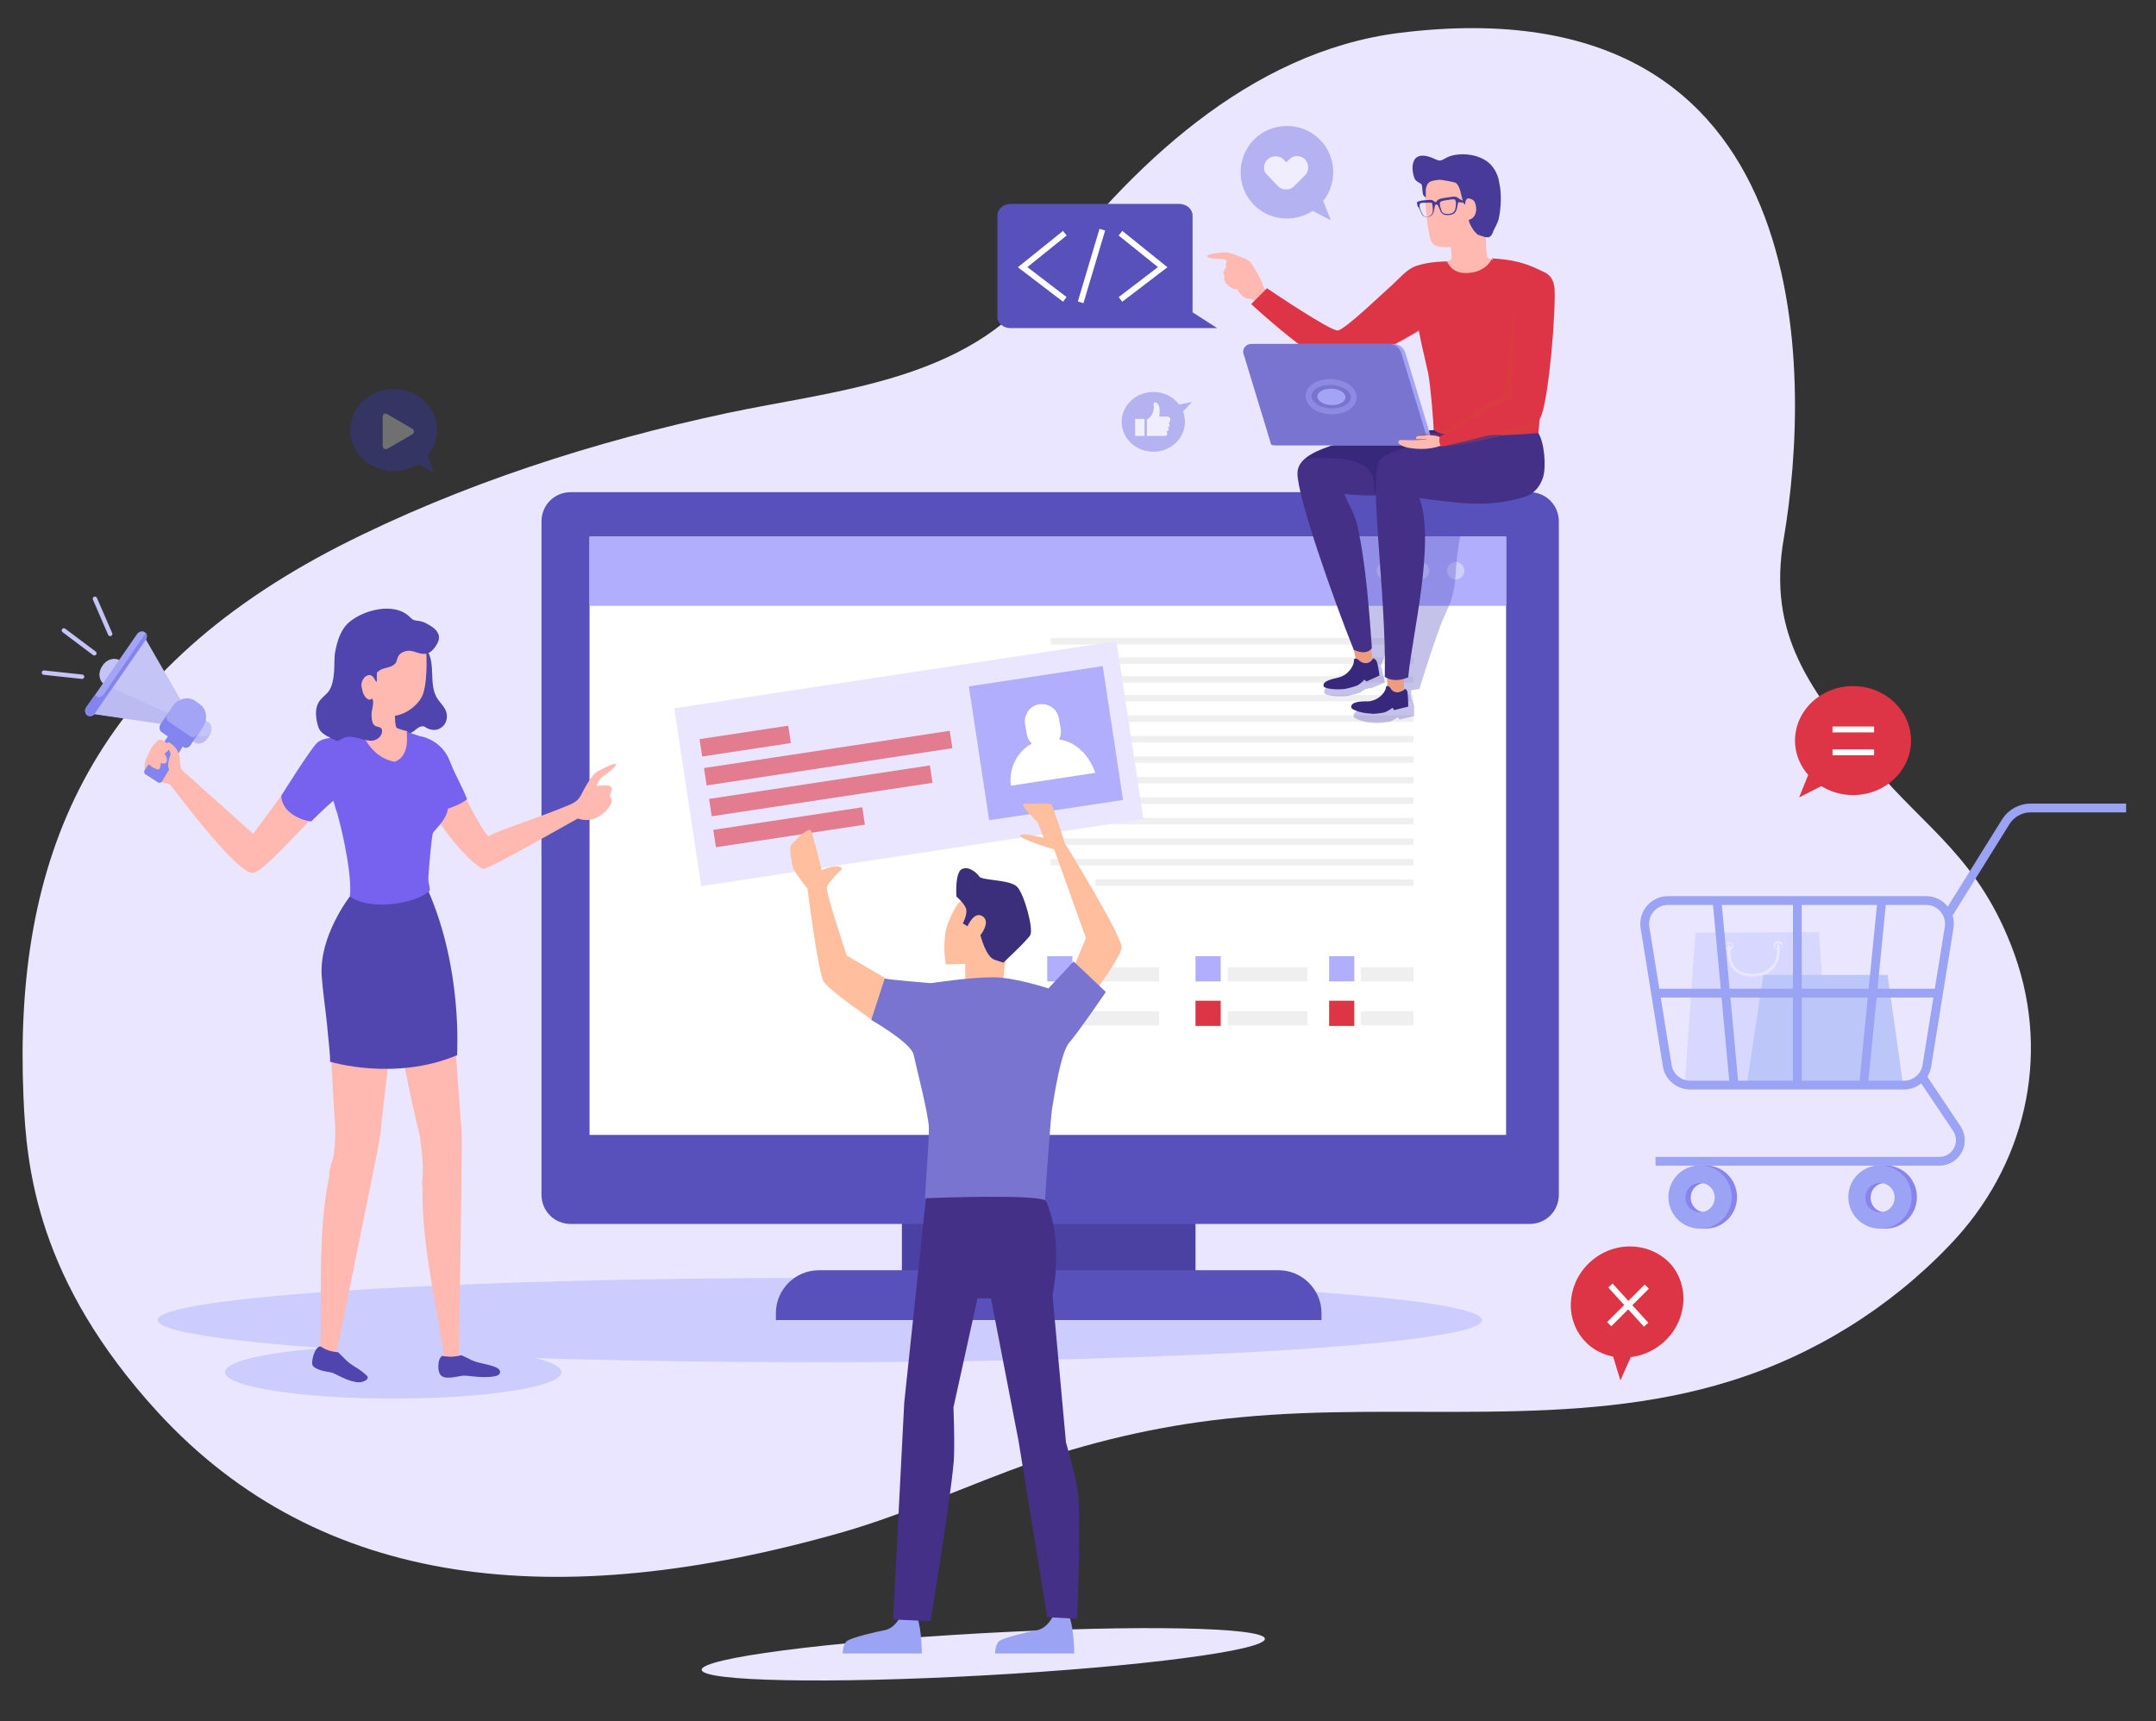 <?xml version="1.0" encoding="utf-8"?>
<!-- Generator: Adobe Illustrator 22.0.1, SVG Export Plug-In . SVG Version: 6.00 Build 0)  -->
<svg version="1.1" id="Layer_1" xmlns="http://www.w3.org/2000/svg" xmlns:xlink="http://www.w3.org/1999/xlink" x="0px" y="0px"
	 viewBox="0 0 367.9 293.8" style="enable-background:new 0 0 367.9 293.8;" xml:space="preserve">
<rect x="0" y="0" width="367.9" height="293.8" fill="#333333" stroke="none"/>
<style type="text/css">
	.st0{fill:#EAE6FF;}
	.st1{fill:#CDCCFF;}
	.st2{fill:#D7D7FF;}
	.st3{fill:#BDC6F9;}
	.st4{fill:#8784EF;}
	.st5{fill:#9AA3F4;}
	.st6{fill:none;stroke:#9AA3F4;stroke-width:1.5;stroke-miterlimit:10;}
	.st7{fill:#4A41A3;}
	.st8{fill:#5851BC;}
	.st9{opacity:0.35;fill:#5851BC;}
	.st10{opacity:0.3;}
	.st11{fill:#3939D3;}
	.st12{fill:#FEFEFE;}
	.st13{fill:#DD3545;}
	.st14{fill:#FFFFFF;}
	.st15{fill:none;stroke:#FFFFFF;stroke-miterlimit:10;}
	.st16{fill:#C4C3FC;}
	.st17{fill:#B1AFFD;}
	.st18{fill:#FCA70C;}
	.st19{fill:#EFEFEF;}
	.st20{opacity:0.6;}
	.st21{fill:#FFBE9D;}
	.st22{fill:#3B2E7A;}
	.st23{fill:#7A74D1;}
	.st24{fill:#453087;}
	.st25{fill:#5045AF;}
	.st26{fill:#FFB9B0;}
	.st27{fill:#7762EF;}
	.st28{opacity:0.35;}
	.st29{fill:#5146AF;}
	.st30{fill:#F2F2F2;}
	.st31{fill:#8484EF;}
	.st32{fill:#C4C4F7;}
	.st33{fill:#BBBBF2;}
	.st34{fill:#A4A4F7;}
	.st35{fill:none;stroke:#C4C4F7;stroke-width:0.75;stroke-linecap:round;stroke-linejoin:round;stroke-miterlimit:10;}
	.st36{fill:#CFCFFF;}
	.st37{fill:#ED9C80;}
	.st38{fill:#38287C;}
	.st39{opacity:0.25;fill:#DD3545;}
	.st40{opacity:0.25;}
	.st41{fill:#CE4A30;}
	.st42{opacity:0.45;fill:none;stroke:#A4A4F7;stroke-miterlimit:10;}
	.st43{fill:#483A99;}
</style>
<g>
	<path class="st0" d="M343.8,163c-5.9-16.5-15.3-21.6-24.1-32.2c-10.8-13-18.2-22.4-15.3-39c4.6-27.2,6.6-95.1-65.5-86.2
		c-25.8,3.2-46.2,23-61.1,42.7c-12.6,16.8-35.4,18.3-53.7,22.2c-22.5,4.8-45.4,12.1-66.2,22.7c-42.8,22-55.6,53.5-53.9,93.9
		c0.5,12.2,2.3,31.4,22.9,53.9c27.8,30.3,68.2,34.4,116.9,20.5c11.1-3.2,21.7-8.2,32.6-12c11.4-3.9,23.2-6.5,35.2-7.6
		c27.9-2.7,56.9,2.2,83.7-6.2c14.2-4.4,27.2-12.5,37.4-23.2C345.5,199.2,350,180.5,343.8,163z"/>
</g>
<g>
	<path class="st1" d="M26.9,225.3c0,4,50.6,7.2,113,7.2c62.4,0,113-3.2,113-7.2c0-4-50.6-7.2-113-7.2
		C77.5,218.1,26.9,221.3,26.9,225.3z"/>
</g>
<path class="st1" d="M95.8,234.2c0,2.5-12.8,4.5-28.7,4.5c-15.8,0-28.7-2-28.7-4.5c0-2.5,12.8-4.5,28.7-4.5
	C83,229.7,95.8,231.7,95.8,234.2z"/>
<g>
	<polygon class="st2" points="289.3,159.2 287.5,185.1 312.1,185.1 310.4,159.1 	"/>
	<g>
		<g>
			<path class="st0" d="M294.2,161.5L294.2,161.5c0-0.4,0.4-0.7,0.8-0.7c0,0,0,0,0,0c0.5,0,0.8,0.3,0.8,0.7c0,0.4-0.4,0.7-0.8,0.7
				c0,0,0,0,0,0C294.6,162.2,294.2,161.8,294.2,161.5z M295,161c-0.3,0-0.6,0.2-0.6,0.4c0,0.2,0.3,0.4,0.6,0.4c0,0,0,0,0,0
				c0.3,0,0.6-0.2,0.6-0.4C295.6,161.2,295.4,161,295,161L295,161z M294.3,161.5L294.3,161.5L294.3,161.5z"/>
		</g>
		<g>
			<path class="st0" d="M302.6,161.4l0.1,0L302.6,161.4c0-0.2,0.1-0.3,0.2-0.5c0.2-0.2,0.4-0.3,0.6-0.3c0,0,0,0,0,0
				c0.5,0,0.8,0.3,0.8,0.7c0,0.2-0.1,0.4-0.3,0.5c-0.2,0.1-0.4,0.2-0.6,0.2c0,0,0,0,0,0C303,162.1,302.6,161.8,302.6,161.4z
				 M303.5,161c-0.2,0-0.3,0.1-0.5,0.2c-0.1,0.1-0.1,0.1-0.1,0.3l0,0c0,0.2,0.3,0.4,0.6,0.4h0c0.2,0,0.3-0.1,0.4-0.1
				c0.1-0.1,0.2-0.2,0.2-0.3C304,161.2,303.8,161,303.5,161C303.5,161,303.5,161,303.5,161z"/>
		</g>
		<path class="st0" d="M299,166.7c0.1,0,0.2,0,0.2,0c1.5-0.1,2.7-0.5,3.5-1.5c1.3-1.5,1-3.7,1-3.8c0-0.1-0.2-0.3-0.3-0.2
			c-0.1,0-0.3,0.2-0.2,0.3c0,0,0.3,2-0.9,3.4c-0.7,0.8-1.7,1.2-3.1,1.3c-1.3,0-2.3-0.3-3-1c-1.2-1.3-0.9-3.5-0.9-3.6
			c0-0.1-0.1-0.3-0.2-0.3c-0.1,0-0.3,0.1-0.3,0.2c0,0.1-0.3,2.5,1,4C296.5,166.2,297.6,166.7,299,166.7z"/>
	</g>
	<polygon class="st3" points="300.9,166.4 298,185.7 324.8,185.6 322.1,166.4 	"/>
	<g>
		<path class="st4" d="M291,198.9c-3,0-5.4,2.4-5.4,5.4s2.4,5.4,5.4,5.4c3,0,5.4-2.4,5.4-5.4S294,198.9,291,198.9z M291,206.9
			c-1.4,0-2.5-1.1-2.5-2.5c0-1.4,1.1-2.5,2.5-2.5c1.4,0,2.5,1.1,2.5,2.5C293.5,205.8,292.4,206.9,291,206.9z"/>
		<path class="st5" d="M290.1,198.9c-3,0-5.4,2.4-5.4,5.4s2.4,5.4,5.4,5.4c3,0,5.4-2.4,5.4-5.4S293.1,198.9,290.1,198.9z
			 M290.1,206.9c-1.4,0-2.5-1.1-2.5-2.5c0-1.4,1.1-2.5,2.5-2.5c1.4,0,2.5,1.1,2.5,2.5C292.6,205.8,291.5,206.9,290.1,206.9z"/>
		<path class="st4" d="M321.7,198.9c-3,0-5.4,2.4-5.4,5.4s2.4,5.4,5.4,5.4c3,0,5.4-2.4,5.4-5.4S324.7,198.9,321.7,198.9z
			 M321.7,206.9c-1.4,0-2.5-1.1-2.5-2.5c0-1.4,1.1-2.5,2.5-2.5c1.4,0,2.5,1.1,2.5,2.5C324.2,205.8,323.1,206.9,321.7,206.9z"/>
		<path class="st5" d="M320.8,198.9c-3,0-5.4,2.4-5.4,5.4s2.4,5.4,5.4,5.4c3,0,5.4-2.4,5.4-5.4S323.8,198.9,320.8,198.9z
			 M320.8,206.9c-1.4,0-2.5-1.1-2.5-2.5c0-1.4,1.1-2.5,2.5-2.5c1.4,0,2.5,1.1,2.5,2.5C323.3,205.8,322.2,206.9,320.8,206.9z"/>
		<g>
			<path class="st6" d="M362.8,137.9h-16.3c-1.7,0-3.3,0.9-4.2,2.3l-9.9,15.9"/>
			<path class="st6" d="M288.4,185.2h36.5c1.9,0,3.6-1.4,3.9-3.3l3.8-23.6c0.4-2.4-1.5-4.6-3.9-4.6h-44.1c-2.4,0-4.3,2.2-3.9,4.6
				l3.8,23.6C284.8,183.8,286.5,185.2,288.4,185.2z"/>
			<line class="st6" x1="306.7" y1="153.8" x2="306.7" y2="185.2"/>
			<line class="st6" x1="330.8" y1="169.5" x2="282.5" y2="169.5"/>
			<line class="st6" x1="321.1" y1="153.8" x2="318" y2="185.2"/>
			<line class="st6" x1="293" y1="153.8" x2="295.9" y2="185.2"/>
			<path class="st6" d="M328,183.8l5.9,8.8c1.6,2.4-0.1,5.6-3,5.6h-48.4"/>
		</g>
	</g>
</g>
<rect x="153.9" y="204.5" class="st7" width="50.1" height="13.5"/>
<path class="st8" d="M261,208.9H97.4c-2.8,0-5-2.2-5-5V89c0-2.8,2.2-5,5-5H261c2.8,0,5,2.2,5,5v114.9
	C266,206.7,263.8,208.9,261,208.9z"/>
<path class="st8" d="M225.5,225.3h-93.1v-1.2c0-4,3.3-7.3,7.3-7.3h78.5c4,0,7.3,3.3,7.3,7.3V225.3z"/>
<path class="st9" d="M103.3,132.3c-1,1.1-2.1,3.4-2.6,4.3c-0.5,1-1,1.5-2.4,2.2c-1.9,0.9-4,1.7-5.9,2.5v5.1c4-2.4,7.6-4.6,7.7-4.7
	c3.1,1.2,5.6-1.4,6.4-3.2c0.4-0.8-0.2-1.2-0.2-1.5c0-0.2,0.2-1.4,0.2-1.5c-0.2-1.1-3.1-0.1-2.9-0.6c0.1-0.4,0.5-1.3,1.2-1.8
	c1.4-1,2.5-2,2.5-2.4C107.3,129.8,103.6,131.9,103.3,132.3z"/>
<path class="st8" d="M172.4,56h35.3l-4.2-2.7V36.8c0-1.1-1-2-2.3-2h-28.7c-1.3,0-2.3,0.9-2.3,2V54C170.1,55.1,171.2,56,172.4,56z"/>
<g class="st10">
	<g>
		<g>
			<polyline class="st11" points="70.6,78.9 74.1,80.6 72.4,76.3 			"/>
		</g>
		<path class="st11" d="M59.8,73.4c0,3.9,3.3,7,7.4,7s7.4-3.1,7.4-7c0-3.9-3.3-7-7.4-7S59.8,69.5,59.8,73.4z"/>
	</g>
	<path class="st12" d="M65.3,71.1v5c0,0.4,0.4,0.7,0.8,0.5l4.3-2.5c0.3-0.2,0.3-0.7,0-0.9l-4.3-2.5C65.8,70.4,65.3,70.7,65.3,71.1z"
		/>
</g>
<g>
	<g>
		<polyline class="st13" points="311.7,133.7 307,136.1 309.3,130.4 		"/>
	</g>
	<path class="st13" d="M326.1,126.4c0,5.1-4.4,9.3-9.9,9.3c-5.4,0-9.9-4.2-9.9-9.3c0-5.1,4.4-9.3,9.9-9.3
		C321.7,117.1,326.1,121.3,326.1,126.4z"/>
</g>
<g class="st10">
	<g>
		<g>
			<polyline class="st11" points="200.8,71.4 203.4,68.6 199.9,69.3 			"/>
		</g>
		<path class="st11" d="M191.4,72c0,2.8,2.4,5.1,5.4,5.1s5.4-2.3,5.4-5.1c0-2.8-2.4-5.1-5.4-5.1S191.4,69.2,191.4,72z"/>
	</g>
	<g>
		<g>
			<g>
				<path class="st12" d="M195.7,74.4c1.1,0,2.1,0,3.1,0c0.3,0,0.6-0.5,0.2-0.7c0.2-0.1,0.3-0.2,0.4-0.3c0.1-0.2,0-0.4-0.2-0.5
					c0.4,0.1,0.5-0.5,0.2-0.7c0.2-0.1,0.3-0.3,0.3-0.5c0-0.2,0-0.4-0.2-0.5c-0.1-0.1-0.3-0.1-0.4-0.1c-0.4,0-0.9,0-1.3,0
					c0.1-0.7,0.2-1.5-0.2-2.1c-0.1-0.2-0.4-0.4-0.6-0.3c-0.2,0.1-0.2,0.5-0.1,0.7c0,0.9-0.4,1.8-1.2,2.2
					C195.7,71.5,195.7,73.4,195.7,74.4z"/>
			</g>
		</g>
		<rect x="193.7" y="71.5" class="st12" width="1.6" height="2.9"/>
	</g>
</g>
<g class="st10">
	<path class="st11" d="M225.8,34.3c1.1-1.4,1.7-3.1,1.7-4.9c0-4.4-3.5-7.9-7.9-7.9c-4.4,0-7.9,3.5-7.9,7.9c0,4.4,3.5,7.9,7.9,7.9
		c1.6,0,3.1-0.5,4.4-1.3l3.1,1.6L225.8,34.3z"/>
	<path class="st14" d="M216.3,27.2c0.8-0.7,2-0.7,2.7,0l0.5,0.5l0.5-0.5c0.8-0.8,2-0.7,2.7,0c0.7,0.8,0.7,2,0,2.7l-1.9,1.9
		c0,0,0,0,0,0c-0.3,0.3-0.7,0.5-1.1,0.5c-0.6,0.1-1.2-0.1-1.7-0.6l-1.8-1.9C215.5,29.2,215.5,28,216.3,27.2z"/>
</g>
<polyline class="st15" points="181.7,39.8 174.5,45.6 181.7,51.1 "/>
<polyline class="st15" points="191.2,39.8 198.4,45.6 191.2,51.1 "/>
<line class="st15" x1="188.1" y1="39.2" x2="184.4" y2="51.6"/>
<path class="st16" d="M137,174.7h-17.3c-2.2,0-4-1.8-4-4l0,0c0-2.2,1.8-4,4-4H137c2.2,0,4,1.8,4,4l0,0
	C141,172.9,139.2,174.7,137,174.7z"/>
<rect x="100.6" y="91.6" class="st14" width="156.4" height="102.1"/>
<g>
	<g>
		<g>
			<rect x="178.7" y="163.2" class="st17" width="4.3" height="4.3"/>
		</g>
	</g>
</g>
<g>
	<g>
		<g>
			<rect x="178.7" y="170.8" class="st18" width="4.3" height="4.3"/>
		</g>
	</g>
</g>
<g>
	<g>
		<g>
			<rect x="184.2" y="172.6" class="st19" width="13.6" height="2.4"/>
		</g>
	</g>
</g>
<g>
	<g>
		<g>
			<rect x="184.2" y="165.1" class="st19" width="13.6" height="2.4"/>
		</g>
	</g>
</g>
<g>
	<g>
		<g>
			<rect x="204" y="163.2" class="st17" width="4.3" height="4.3"/>
		</g>
	</g>
</g>
<g>
	<g>
		<g>
			<rect x="204" y="170.8" class="st13" width="4.3" height="4.3"/>
		</g>
	</g>
</g>
<g>
	<g>
		<g>
			<rect x="209.5" y="172.6" class="st19" width="13.6" height="2.4"/>
		</g>
	</g>
</g>
<g>
	<g>
		<g>
			<rect x="209.5" y="165.1" class="st19" width="13.6" height="2.4"/>
		</g>
	</g>
</g>
<g>
	<g>
		<g>
			<rect x="226.8" y="163.2" class="st17" width="4.3" height="4.3"/>
		</g>
	</g>
</g>
<g>
	<g>
		<g>
			<rect x="226.8" y="170.8" class="st13" width="4.3" height="4.3"/>
		</g>
	</g>
</g>
<g>
	<g>
		<g>
			<rect x="232.2" y="172.6" class="st19" width="9" height="2.4"/>
		</g>
	</g>
</g>
<g>
	<g>
		<g>
			<rect x="232.2" y="165.1" class="st19" width="9" height="2.4"/>
		</g>
	</g>
</g>
<g>
	<g>
		<g>
			<g>
				<rect x="179.5" y="122.1" class="st19" width="61.7" height="1.1"/>
			</g>
		</g>
	</g>
	<g>
		<g>
			<g>
				<rect x="179.3" y="125.6" class="st19" width="61.9" height="1.1"/>
			</g>
		</g>
	</g>
	<g>
		<g>
			<g>
				<rect x="179.3" y="118.6" class="st19" width="61.9" height="1.1"/>
			</g>
		</g>
	</g>
	<g>
		<g>
			<g>
				<rect x="179.3" y="115.4" class="st19" width="61.9" height="1.1"/>
			</g>
		</g>
	</g>
	<g>
		<g>
			<g>
				<rect x="179.3" y="112.2" class="st19" width="61.9" height="1.1"/>
			</g>
		</g>
	</g>
	<g>
		<g>
			<g>
				<rect x="179.3" y="108.9" class="st19" width="61.9" height="1.1"/>
			</g>
		</g>
	</g>
	<g>
		<g>
			<g>
				<rect x="179.3" y="129.1" class="st19" width="61.9" height="1.1"/>
			</g>
		</g>
	</g>
	<g>
		<g>
			<g>
				<rect x="179.3" y="132.6" class="st19" width="61.9" height="1.1"/>
			</g>
		</g>
	</g>
	<g>
		<g>
			<g>
				<rect x="179.3" y="136.1" class="st19" width="61.9" height="1.1"/>
			</g>
		</g>
	</g>
	<g>
		<g>
			<g>
				<rect x="179.3" y="139.6" class="st19" width="61.9" height="1.1"/>
			</g>
		</g>
	</g>
	<g>
		<g>
			<g>
				<rect x="179.3" y="143.1" class="st19" width="61.9" height="1.1"/>
			</g>
		</g>
	</g>
	<g>
		<g>
			<g>
				<rect x="179.3" y="146.6" class="st19" width="61.9" height="1.1"/>
			</g>
		</g>
	</g>
	<g>
		<g>
			<g>
				<rect x="186.9" y="150.1" class="st19" width="54.3" height="1.1"/>
			</g>
		</g>
	</g>
</g>
<rect x="116.9" y="114.9" transform="matrix(0.989 -0.15 0.15 0.989 -17.802 24.783)" class="st0" width="76.3" height="30.7"/>
<g class="st20">
	
		<rect x="120.1" y="127.8" transform="matrix(0.989 -0.15 0.15 0.989 -17.821 22.709)" class="st13" width="42.4" height="3"/>
	<rect x="121" y="133.4" transform="matrix(0.989 -0.15 0.15 0.989 -18.684 22.569)" class="st13" width="38.1" height="3"/>
	
		<rect x="121.8" y="139.6" transform="matrix(0.989 -0.15 0.15 0.989 -19.683 21.841)" class="st13" width="25.7" height="3"/>
	
		<rect x="119.5" y="124.9" transform="matrix(0.989 -0.15 0.15 0.989 -17.552 20.549)" class="st13" width="15.3" height="3"/>
</g>
<g>
	
		<rect x="166.9" y="115.2" transform="matrix(0.989 -0.15 0.15 0.989 -17.021 28.25)" class="st17" width="23.1" height="23.1"/>
	<path class="st14" d="M180.7,126.2c0.3-0.5,0.4-1.2,0.3-1.8l-0.3-1.7c-0.2-1.6-1.7-2.7-3.3-2.5c-1.6,0.2-2.7,1.7-2.5,3.3l0.3,1.7
		c0.1,0.7,0.4,1.3,0.9,1.7c-2.5,1.3-4,4.2-3.6,7.2l14.4-2.2C186.9,132,185.5,126.9,180.7,126.2z"/>
</g>
<g>
	
		<ellipse transform="matrix(0.999 -5.512541e-02 5.512541e-02 0.999 -15.299 9.674)" class="st0" cx="167.7" cy="282.2" rx="48.1" ry="3.6"/>
	<path class="st5" d="M153.7,275.8c0,0-0.9,2-2.6,2.4c-1.6,0.3-5.9,1.3-6.6,1.9c-0.7,0.6-0.7,2.1-0.7,2.1h13.5c0,0,0-4.1-0.8-6.2
		C156.9,275.9,153.7,275.8,153.7,275.8z"/>
	<path class="st5" d="M179.7,275.8c0,0-0.9,2-2.6,2.4c-1.6,0.3-5.9,1.3-6.6,1.9c-0.7,0.6-0.7,2.1-0.7,2.1h13.5c0,0,0-4.1-0.8-6.2
		C183,275.9,179.7,275.8,179.7,275.8z"/>
	<path class="st21" d="M178.1,143c0,0-3.8-1-4-0.4c-0.2,0.6,5.8,2.4,5.8,2.4l5.4,15.1l-2,4.8l3.7,4.1c0,0,4.1-5.5,4.4-7.2
		s-9.7-17.9-9.7-17.9s-2-6.3-2.3-6.6c-0.3-0.3-3.9-0.1-4.7-0.1c-0.8,0,2.4,3.2,2.4,3.2L178.1,143z"/>
	<path class="st21" d="M163.5,154.2c0,0-1.8,2.5-2.2,5.2c-0.4,2.7,0.1,5.2,0.1,5.2l3.3-0.1v3.1h6.5c0,0,0.1-2.3,0.4-3.6
		c0.3-1.3,2-3.7,2-3.7l-2.9-8.3l-4.2-0.4L163.5,154.2z"/>
	<path class="st22" d="M165.1,158.1c0,0,1.1-2.7,2.6-1.7c1.4,1-0.4,3.2-0.4,3.2s0.9,3.7,2.4,4.2c1.5,0.5,1.5,0.5,1.5,0.5
		s4-3.7,4.6-4.7c0.6-1-1-6.9-2.2-8.2c-1.1-1.3-6.1-1.1-6.5-1.8c-0.4-0.6-1.7-1.8-2.9-1.3c-1.3,0.5-1,4.7-1,4.7s1.6,1.4,1.7,2.3
		c0.1,1-0.6,2.3-0.6,2.3L165.1,158.1z"/>
	<path class="st23" d="M158.9,167.8c0,0,6.5-1,10.3-1c3.7-0.1,9.7,1.9,9.7,1.9l4.3-4.6l5.5,5.2c0,0-4.7,6.9-6.2,8.6
		c-1.5,1.6-2.6,9.2-3,11.5c-0.3,2.3-1.2,15.7-1.2,15.7s-4,4.8-20.4-0.4c-0.2-0.2,0.7-9.9,0.6-12.3c-0.1-2.4-2.2-10.5-2.6-12.4
		c-0.4-2-7.2-5.9-7.2-5.9s-0.8-4.8,2.3-7.1C151.4,167.2,158.9,167.8,158.9,167.8z"/>
	<path class="st21" d="M143.7,148.3c0,0-2.5,2.3-2.6,3.2c-0.2,0.9,3.4,11.6,3.4,11.6l6.5,3.8l-2.3,7.1c0,0-7.1-4.9-8.1-6.4
		c-1-1.4-2.8-15.9-2.8-15.9s-2.3-2.9-2.5-3.7c-0.2-0.8-0.7-3.3-0.3-3.8c0.4-0.5,3-3.2,3.4-2.4c0.4,0.8,1.8,6.7,1.8,6.7
		S143.1,147.2,143.7,148.3z"/>
	<path class="st24" d="M158,204.5l-3.7,34.9l-1.9,37l6.4,0.3c0,0,4-24.6,4-28.3c0.1-3.7-0.1-8.2-0.1-8.2l4.1-18.6h2.3l4.7,24.3
		l4.9,30.1l5.1,0.3c0,0,0.8-18.8,0-22.6c-0.8-3.8-1.9-7.5-1.9-7.5l-2.3-25.2c0,0,2-8.9-1.1-16C177.7,203.7,158,204.5,158,204.5z"/>
</g>
<g>
	<g>
		<path class="st25" d="M73,111.2c1.3,2.3,0.2,5.5,1.5,7.8c0.5,0.9,1.5,1.7,1.7,2.7c0.2,0.9-0.1,1.9-0.8,2.4
			c-0.7,0.6-1.7,0.6-2.5,0.2c-0.2-0.1-0.3-0.2-0.5-0.3c-0.7-0.2-1.3,0.4-1.8,0.8c-0.7,0.5-1.6,0.7-2.4,0.4c-1-0.3-1.7-1.4-2-2.4
			c-1-2.9-0.3-6.1,0.6-9c0.4-1.5,1.1-3.1,2.5-3.6"/>
	</g>
	<path class="st26" d="M104.1,135.8c0,0.3,0.5,0.6,0.2,1.3c-0.7,1.5-3,3.6-5.7,2.6c-0.1,0-15,8.6-16.1,8.6c-1.1,0-9-7.4-11.5-16.5
		c-0.6-2.2-0.4-4.7,1.7-5.8c0,0,1.7,0.4,2.8,2.5c1.7,3.2,6.8,13.8,7.9,14.2c1.4-0.9,8.2-3,13.7-5.3c1.2-0.5,1.7-1,2.1-1.8
		c0.4-0.8,1.4-2.7,2.3-3.6c0.3-0.3,3.6-2.1,3.6-1.5c0,0.3-1,1.2-2.2,2c-0.6,0.4-0.9,1.2-1.1,1.5c-0.2,0.4,2.3-0.4,2.6,0.5
		C104.4,134.7,104.1,135.7,104.1,135.8z"/>
	<g>
		<path class="st27" d="M72,125.7c1.9,0.5,3.5,1.7,4.4,3.4c0.2,0.4,0.4,0.9,0.6,1.4c0.8,2,1.9,3.8,2.7,5.9c-1.1,0.9-2.4,1.3-3.5,1.7
			c-1,0.4-2.2,0.5-3.3,0.4c-0.2,0-0.4,0-0.5-0.1c-0.2-0.1-0.4-0.3-0.6-0.5c-0.3-0.4-0.7-0.8-1-1.2c-0.3-0.3-0.5-0.7-0.7-1.1
			c-0.2-0.6,0-1.2,0.2-1.8"/>
	</g>
	<g class="st28">
		<path class="st27" d="M74,131.2c-0.1-0.1-0.1-0.2-0.3-0.2c-0.2-0.1-0.4,0.1-0.5,0.2c-0.1,0.2-0.1,0.4-0.1,0.6
			c0,0.8,0.1,1.6,0.4,2.4l-0.3,4.3c0,0,0,0,0,0c1,0.1,2.1-0.1,3-0.4c0.5-0.2,1-0.3,1.5-0.6C77.2,135.2,75.6,133.1,74,131.2z"/>
	</g>
	<path class="st26" d="M67.4,121.5c0,0-0.1,2.7,0.4,2.8c0.8,0.3,1.7,0.5,1.7,0.5l0,5.5l-7.3-1.1l-5.1-2.8c0,0,5.3-1.7,5.3-2.3
		c0-0.5-0.3-3.5-0.3-3.5"/>
	<g>
		<path class="st26" d="M56.1,201.2C56.1,201.2,56.1,201.2,56.1,201.2c-2,9.5-1.1,22.6-1.5,29.8c0.1,0,2.7,0.4,2.7,0.4
			s6.2-30.2,7.3-36c0.1-0.4,0.1-0.8,0.1-1.1c0.3-4.4-3.7-4.6-5.9-1c-0.4,0.6-0.7,1.2-1,1.9c-0.1,0.3-0.2,0.6-0.4,0.9l0,0
			c-0.4,0.9-0.7,2-1,3l0,0.1c-0.1,0.3-0.2,0.6-0.2,0.9l0,0.1C56.2,200.6,56.2,200.9,56.1,201.2z"/>
		<path class="st26" d="M67.9,167c-0.1,0.8-0.5,4.5-1,9c-0.4,3.7-0.9,7.9-1.3,11.2c-0.3,2.5-0.5,4.5-0.6,5.4c0,0.6-0.1,1.1-0.2,1.6
			v0c-0.9,4.4-4,4.6-5.8,3.6c-0.3-0.1-0.5-0.3-0.7-0.5c-0.4-0.4-0.7-0.8-0.8-1.3v0c-0.1-0.9-0.2-2.1-0.3-3.6v0c0,0,0,0,0,0l0,0
			c-0.2-2.8-0.4-6.5-0.6-10c-0.2-4.4-0.3-8.5-0.4-10.9c0-0.1,0-0.3,0-0.4c0-7.3,6.6-11.9,10.8-9.6c0.1,0,0.1,0,0.1,0.1
			c0.1,0,0.1,0.1,0.2,0.1c0.5,0.3,0.6,1.4,0.6,2.6C68,165.2,67.9,166.2,67.9,167z"/>
		<path class="st26" d="M57.7,194.4l-0.5-1.9c0,0,0,0,0,0c0,0.4,0.1,3.5-0.6,6.6l0,0.1c-0.1,0.3-0.1,0.6-0.2,0.9l0,0.1
			c-0.1,0.5-0.2,0.8-0.2,1c0,0,0,0,0,0c0,0.9,1.8-3,2.2-3.9c0.1-0.1,0.1-0.2,0.1-0.2l-0.5-2L57.7,194.4z"/>
	</g>
	<g>
		<path class="st26" d="M72.1,203C72.1,203.1,72.1,203.1,72.1,203c-0.2,10,2.9,21.7,3.7,29c0.1,0,2.5-0.3,2.5-0.3s0.5-30.6,0.5-36.6
			c0-0.4,0-0.8-0.1-1.2c-0.5-4.4-4.1-3.6-5.4,0.5c-0.2,0.7-0.4,1.4-0.6,2.2c-0.1,0.3-0.1,0.6-0.2,1l0,0c-0.2,1-0.3,2.1-0.4,3.3
			l0,0.1c0,0.3,0,0.7-0.1,1l0,0.1C72.1,202.4,72.1,202.7,72.1,203z"/>
		<path class="st26" d="M74.2,199c-0.3-0.1-0.5-0.2-0.7-0.3c-0.5-0.3-0.8-0.7-0.9-1.1l0,0c-0.3-0.9-0.6-2.1-0.9-3.5c0,0,0,0,0,0l0,0
			c-0.7-2.8-1.5-6.3-2.2-9.8c-0.9-4.3-1.7-8.4-2.2-10.8c0-0.1-0.4-1.8-0.4-2c-1.3-7.3,4.4-12,8.5-10.6c0.1,0,0.1,0,0.2,0.1
			c0.8,0.3,1.1,3.3,1.2,5.2c0.2,2,1.6,22.4,1.9,26.1c0.1,0.6,0.1,1.1,0.1,1.7C78.6,198.5,76,199.5,74.2,199z"/>
		<path class="st26" d="M72.4,195.8l-0.8-1.8c0,0,0,0,0,0c0.1,0.4,0.6,3.5,0.6,6.8l0,0.1c0,0.3,0,0.7-0.1,1l0,0.1c0,0.5,0,0.9,0,1
			c0,0,0,0,0,0c0.1,0.9,1.1-3.4,1.4-4.4c0-0.1,0-0.2,0-0.2l-0.8-1.9L72.4,195.8z"/>
	</g>
	<path class="st29" d="M59.7,153c0,0-5.3,6.8-4.8,13.6c0.2,2.8,0.6,5.3,0.9,8.2c0,0.4,0.7,6.4,0.5,6.4c0,0,11,3.4,21.7-1.1
		c0-0.7,0.9-14.7-4.9-28C66.2,153.2,59.7,153,59.7,153z"/>
	<path class="st27" d="M76.5,137.3c0,1.9-1.1,3.1-2.6,4.8c-0.2,0.3-0.6,4.6-0.8,7.5c-0.1,1.5,0.6,2.4,0,2.6
		c-2.1,1.9-9.8,3.4-13.4,0.8c0.4-3.1-1-10-2-13.6c-0.1-0.5-0.3-1-0.4-1.3c-0.9-2.7-2.5-11.2-1.3-11.6c0.2-0.1,0.6-0.2,1-0.3
		c1.8-0.6,4.6-1.5,4.6-1.5s1.6,4.7,5.8,5.3c2.3-0.9,2.1-3.8,2-5.1c0.7,0.2,1.1,0.4,3.4,1.1c0.6,0.9,0.1,2.9,1.1,5.8
		C74.2,132.5,76.5,135,76.5,137.3z"/>
	<path class="st26" d="M72.7,110.6c0,0,0.4,5.1-0.5,7.8c-0.7,2-3.3,3.9-5.6,3.8c-6.1,0-7.2-8.3-7.2-8.7c0-0.4,9.1-3.9,9.1-3.9
		L72.7,110.6z"/>
	<g>
		<path class="st25" d="M84.4,234.9c-2.2,0.4-4.5-0.2-5.5-0.1c-0.8,0.1-2.8,0.7-3.6,0c-0.8-0.7-0.6-3.1,0.2-3.4c0,0,0.2,0.1,0.6,0.1
			c0.5,0.1,1.5,0.1,2.6-0.2c1.7,0.7,1.7,1,3.6,1.4c0.8,0.2,1.8,0.4,2.4,0.7C85.6,233.8,85.6,234.7,84.4,234.9z"/>
	</g>
	<g>
		<path class="st25" d="M60.8,235.9c-2.2-0.4-3.6-1.6-4.5-1.7c-0.8-0.1-2.8-0.5-3-1.3c-0.2-0.6,0.4-3.1,1.4-3.1c0,0,0.2,0.1,0.5,0.3
			c0.5,0.3,1.3,0.6,2.5,0.7c1.3,1.2,1.3,1.5,2.9,2.5c0.7,0.4,1.5,1,2,1.5C63.2,235.3,62,236.1,60.8,235.9z"/>
	</g>
	<g>
		<path class="st26" d="M28.9,133.7l2-2.4l12.3,11c0,0,6-8,7.6-10.5c1.8-2.7,3.4-5.1,6.1-5.5c0.6,0.4-0.2,10.2-0.5,10.5
			c-3.7,2.8-10.9,11.7-13.2,12.2C40.5,149.4,28.9,133.7,28.9,133.7z"/>
		<path class="st27" d="M57.8,125.8c0,0-2.5,0-3.6,0.9c-1.1,0.9-6.2,9.1-6.2,9.1s-0.1,1.5,1.4,2.8c1.6,1.4,3.7,1.6,3.7,1.6
			s2.6-2.6,4-3.7c0.9-0.7,1,1.1,1,1.1l4.6-4.5L57.8,125.8z"/>
	</g>
	<g>
		<path class="st25" d="M56.3,125.9c-0.1-0.1-0.3-0.2-0.4-0.2c-0.7-0.4-1.4-0.9-1.6-1.7c-0.4-1.2-0.6-2.9,0-4
			c0.4-0.8,1.2-1.3,1.7-1.9c0.7-0.9,0.9-2.2,1-3.4c0.1-1.2,0-2.4,0.2-3.5c0.4-2,1-3.9,2.5-5.1c2.4-2,7.4-3.3,10-1
			c0.5,0.4,0.6,0.7,1.2,0.8c0.9,0.1,1.4,0.2,2.2,0.7c0.9,0.5,1.9,1.2,1.8,2.4c-0.1,0.8-1,2.1-1.7,2.4c-0.3,0.2-0.6,0.2-0.9,0.2
			c-1,0-1.9-0.7-2.9-0.5c-0.5,0.1-1,0.3-1.3,0.7c-0.4,0.5-0.3,1.1-0.7,1.5c-0.7,0.7-1.8,0.6-2.6,1.1c-0.1,0.1-0.3,0.2-0.4,0.3
			c-0.1,0.1-0.1,0.3-0.1,0.4c0,0.4,0,0.9,0,1.3c-0.4-0.2-0.4-0.8-0.8-1c-0.3-0.3-0.8-0.2-1.2,0.1c-0.3,0.3-0.5,0.7-0.6,1.1
			c-0.1,0.5,0.1,1,0.2,1.5c0.3,0.9,1,1.7,1.6,1.1c0.4,0.6,0,1.7-0.1,2.5c0,0.6,0,1.7,0.5,2.1c0.5,0.4,1.3,0.1,1.3,1
			c0,0.8-0.8,1.5-1.6,1.6c-0.8,0.1-1.6-0.2-2.4-0.4c-0.8-0.2-1.7-0.4-2.4-0.1c-0.5,0.2-0.9,0.5-1.4,0.6
			C57.2,126.3,56.7,126.1,56.3,125.9z"/>
	</g>
	<g>
		<path class="st26" d="M34,134.1c0,0-2.9-2.3-3.1-2.9c-0.2-0.6-0.2-1.3-0.5-1.9c-0.3-0.9-1.1-1.6-2-2c-0.7-0.3-0.4-0.5-1.1-0.4
			c-1.2,0.2-1.7,1.4-2.2,2.3c-2,3.8,3.5,4.5,3.7,4.6c0.4,0,2.4,2.3,2.4,2.3"/>
	</g>
	<g>
		<path class="st31" d="M24.9,132.2l2,1.3c0.3,0.2,0.6,0.1,0.8-0.2l4.3-7.3l-2.6-1.4l-4.7,6.8C24.5,131.7,24.6,132.1,24.9,132.2z"/>
		<g>
			<path class="st32" d="M17.8,116.8l0.7,0.5l2.8-4l-0.7-0.5c-1-0.7-2.4-0.3-3.1,0.8l0,0C16.7,114.7,16.8,116.1,17.8,116.8z"/>
			<polygon class="st32" points="15.3,121.7 27.9,123.6 30.8,119.4 24.4,108.3 			"/>
			<polygon class="st33" points="16.1,121.9 27.9,123.6 29.1,121.9 19.1,117.4 			"/>
			<path class="st32" d="M33.1,126.7L33.1,126.7c0.7,0.5,1.7,0.2,2.2-0.6l0.5-0.7c0.5-0.8,0.4-1.8-0.3-2.2l0,0
				c-0.7-0.5-1.7-0.2-2.2,0.6l-0.5,0.7C32.3,125.2,32.5,126.2,33.1,126.7z"/>
			<path class="st33" d="M33.4,123.7l-0.5,0.7c-0.5,0.8-0.4,1.8,0.3,2.2c0.7,0.5,1.7,0.2,2.2-0.6l0.5-0.7c0-0.1,0.1-0.1,0.1-0.2
				c-0.5,0.6-1.4,0.8-2.1,0.4s-0.8-1.3-0.4-2.1C33.5,123.6,33.4,123.6,33.4,123.7z"/>
			<path class="st34" d="M14.9,122.1L14.9,122.1c0.4,0.3,1,0.1,1.3-0.3l8.7-12.6c0.3-0.5,0.2-1-0.2-1.3l0,0c-0.4-0.3-1-0.1-1.3,0.3
				l-8.7,12.6C14.4,121.2,14.5,121.8,14.9,122.1z"/>
			<path class="st31" d="M24.9,108l-7.2,10.5c-0.3,0.5-0.9,0.6-1.3,0.3c-0.1-0.1-0.2-0.1-0.2-0.2l-1.5,2.1c-0.3,0.5-0.2,1,0.2,1.3
				c0.4,0.3,1,0.1,1.3-0.3l8.7-12.6C25.1,108.8,25.1,108.3,24.9,108z"/>
			<path class="st34" d="M29.1,125.8l0.8,0.6c1.2,0.8,3,0.4,3.9-1l0.8-1.2c0.9-1.4,0.7-3.2-0.5-4l-0.8-0.6c-1.2-0.8-3-0.4-3.9,1
				l-0.8,1.2C27.6,123.2,27.9,125,29.1,125.8z"/>
			<path class="st31" d="M28.6,121.8l-1.2,1.8c-0.3,0.4-0.2,1,0.1,1.3l3.8,2.6c0.4,0.3,0.9,0.1,1.2-0.3l1.2-1.8
				c-0.3,0.4-0.9,0.6-1.2,0.3l-3.8-2.6C28.4,122.8,28.3,122.2,28.6,121.8z"/>
		</g>
	</g>
	<g>
		<path class="st26" d="M25.3,130.4c-0.2-1.1,0.1-2.2,0.7-3c0.2-0.3,0.5-0.5,0.7-0.8c0.1-0.1,0.2-0.2,0.4-0.3c0.3-0.1,0.6,0,0.9,0.2
			c0.3,0.2,0.6,0.4,0.8,0.8c0.2,0.5-0.1,0.9-0.6,1.2c0,0-0.1,0.1-0.1,0.1c0,0.1,0,0.2,0.1,0.2c0.2,0.3,0.3,0.7,0.3,1
			c0,0.3-0.3,0.6-0.7,0.5c-0.1,0-0.3-0.1-0.4,0c0,0,0,0.1,0,0.1c0,0.3,0,0.6-0.2,0.8c0,0.1-0.1,0.1-0.2,0.1c-0.1,0-0.1,0-0.2,0
			c-0.2-0.1-0.5-0.2-0.7-0.3"/>
	</g>
	<g>
		<path class="st26" d="M30.9,131.3c-0.1-0.4-0.2-1.1-0.2-1.6c0-1.2-0.7-2.3-1.7-2.9c-0.1,0-0.2-0.1-0.3-0.1c-0.1,0-0.2,0.1-0.2,0.3
			s0,0.2,0.1,0.4c0.1,0.4,0.6,1.1,0.5,1.4c-0.2,0.6-0.4,1.2-0.4,1.8c0,0.5,0.3,1.4,0.9,1.5"/>
	</g>
	<line class="st35" x1="16.2" y1="102.2" x2="18.8" y2="108.2"/>
	<line class="st35" x1="10.9" y1="107.6" x2="16.1" y2="111.5"/>
	<line class="st35" x1="7.5" y1="114.8" x2="14" y2="115.5"/>
</g>
<rect x="100.6" y="91.6" class="st17" width="156.4" height="11.8"/>
<g>
	<path class="st36" d="M237.9,97.4c0,0.8-0.7,1.5-1.5,1.5s-1.5-0.7-1.5-1.5c0-0.8,0.7-1.5,1.5-1.5S237.9,96.6,237.9,97.4z"/>
	<path class="st36" d="M243.9,97.4c0,0.8-0.7,1.5-1.5,1.5c-0.8,0-1.5-0.7-1.5-1.5c0-0.8,0.7-1.5,1.5-1.5
		C243.3,96,243.9,96.6,243.9,97.4z"/>
	<path class="st36" d="M249.9,97.4c0,0.8-0.7,1.5-1.5,1.5c-0.8,0-1.5-0.7-1.5-1.5c0-0.8,0.7-1.5,1.5-1.5
		C249.3,96,249.9,96.6,249.9,97.4z"/>
</g>
<path class="st9" d="M258.7,83.4h-26.8c0.2,8.7,0.3,17.4,0.4,26c0,1.3,0,2.7-0.5,3.9c0,0,0,0,0,0c-0.4,0-0.2,0.1-0.3,0.7
	c0,0,0,0,0,0c-1.1,1.8-3.2,2.7-5.3,3.2c0,0.1,0,0.2,0,0.3c-0.2,0.2-0.3,0.5-0.2,0.8c0.1,0.3,1.7,0.7,3.8,0.5
	c0.6-0.1,1.8-0.4,2.3-0.6c0.3-0.2,0.6-0.4,0.9-0.6c0.3,0,0.5-0.1,0.8-0.2l0.1,0.1l2.4-1c0,0-0.3-1.5-0.5-2.3c0-0.2-0.1-0.3-0.2-0.4
	c2-5.4,3.6-11,4.7-16.7c-0.4,7.1-3,21.4-3.2,21.9c-0.3,0.8-1.4,2-3,2.1c-0.6,0-3.4-0.1-3.1,1.2c0.1,0.3,1.5,1,3.6,1.1
	c0.6,0,1.8-0.1,2.4-0.2c0.8-0.2,1.5-0.8,1.5-0.8l0.3,0.4l2.5-0.6c0,0,0-0.7,0-1.5c0-0.8-0.5-1.5-0.5-1.5l0-1.4l1.4-0.2
	c0,0,2.8-9.1,4.2-12.3c0.6-1.3,1.2-2.5,1.5-3.9c0.4-1.6,0.5-3.2,0.6-4.9c0.2-3,0.8-5.9,1.6-8.8c0.1-0.2,0.1-0.4,0.2-0.5
	c0.2-0.2,0.6-0.3,0.9-0.3c3.6-0.3,5.2,0.3,7.5-0.4c3-0.9,3.3-2.3,3.4-2.3C261.2,83.7,260,83.4,258.7,83.4z"/>
<path class="st26" d="M217.9,51c0,0-2.3-1.6-2.4-2.3c-0.1-0.7-1.7-3.5-2.2-4c-0.5-0.6-3.3-1.5-3.8-1.6c-0.6-0.1-3.9,0.2-3.5,0.7
	c0.4,0.5,2.6,0.3,3,0.5c0.4,0.2,0.4,0.2,0.4,0.2s-0.4,0.6-0.2,0.9c0.2,0.3-0.7,0.9-0.4,1.4c0.3,0.6-0.1,0.5,0.2,1.2
	c0.5,1,1.8,1.6,2.1,1.3c0.2,0.6,1.2,1.8,2.1,1.7c0.9-0.1,3.1,2,3.1,2"/>
<g>
	<path class="st26" d="M253.5,39.3c0.1,1.6,0,4.3,0.4,4.7s1.9,0.3,1.9,0.3s-5.2,6.5-5.6,6.2c-0.5-0.4-6.6-5.3-5.2-5.6
		c1.4-0.3,2.7-0.2,2.7-0.9c0-0.7-0.1-1.4-0.1-2.1"/>
</g>
<path class="st13" d="M259.3,74.3c0,0-10.1,1.1-12.4,1.2c-2.3,0-2.2-1.2-2.2-1.2c-0.1-2.6-0.6-8.6-1-10.6c-0.4-1.9-0.6-2.6-1-4.4
	c-0.9-4-0.8-4.8-1.7-9.8l6-4.8c0,0,0.6,1.9,3.1,1.9c3.4,0,4.4-2.3,4.4-2.3l8.2,5.5l0.8,13.3l-1,10.9"/>
<g>
	<path class="st26" d="M253.6,37.9c-0.2,0.8-0.4,1.6-0.7,2.3c-0.5,1.4-1.3,1.9-2.8,1.9c-1,0-2.1,0-3.1,0.1c-0.8,0-1.8,0-2.4-0.5
		c-0.6-0.5-0.6-1.5-0.8-2.2c-0.2-1-0.3-2-0.4-2.9c-0.2-1.9-0.3-3.9-0.3-5.8c0-0.3,0-0.5,0.1-0.8c0-0.1,0.1-0.2,0.1-0.3
		c0.1-0.1,0.2-0.1,0.4-0.1c1.9-0.3,3.9-0.4,5.8-0.4c1.4,0,2.8,0.2,3.9,1c1.1,0.8,1.6,2.2,2.1,3.5c0.1,0.2,0.1,0.5-0.1,0.6"/>
</g>
<g>
	<g>
		<path class="st37" d="M230.9,110.2c0,0,0.3,2,0.6,2.7c0.3,0.7,2.5,0.1,2.7-0.4c0.1-0.4-0.7-3.7-0.7-3.7"/>
		<path class="st38" d="M235,113.1c0.2,0.7,0.4,2.2,0.4,2.2l-2.2,1l-0.4-0.3c0,0-0.6,0.7-1.2,1c-0.5,0.2-1.6,0.5-2.2,0.6
			c-2,0.2-3.4-0.2-3.5-0.4c-0.5-1.1,2.1-1.4,2.6-1.6c1.5-0.4,2.3-1.7,2.5-2.5c0.1-0.6,0-0.7,0.3-0.7c0,0,0.3,0,0.6,0.3
			c0.4,0.4,1,0.6,1.6,0.4c0.3-0.1,0.6-0.4,0.8-0.7C234.2,112.3,234.8,112.4,235,113.1z"/>
	</g>
	<g>
		<g>
			<path class="st24" d="M240.9,84c-3.5,0.7-7.9,0.7-11.5,0.3c0.5,1.4,1.7,3.2,2.2,5.3c1.5,6.6,2.1,15.5,2.5,21c0,0-0.7,1.4-3.1,0.3
				c-3.5-8.7-9.7-26.3-9.6-30.2c0.1-4.9,12.2-6,21.1-7.2"/>
		</g>
		<g>
			<path class="st38" d="M256.4,74.3c2.8,2-15.5,9.7-15.5,9.7c-2,0.4-4,0.6-6,0.6c-0.2-0.4-0.4-0.7-0.4-1.1
				c-0.1-0.5-0.1-1.1-0.1-1.6c-0.2-1-0.9-1.9-1.8-2.5c-0.9-0.5-2-0.8-3-1c-2.5-0.4-6.8-0.1-6.8-0.1c5.5-4.1,16.8-4.6,22-4.9
				C245.7,75,256,74,256.4,74.3z"/>
		</g>
	</g>
	<g>
		<path class="st37" d="M236.7,114.9c0,0,0,2,0.1,2.8c0.1,0.7,2.5,0.5,2.7,0.1c0.2-0.4-0.1-3.8-0.1-3.8"/>
		<path class="st38" d="M240.2,118.4c0.1,0.8,0.1,2.2,0.1,2.2l-2.4,0.6l-0.3-0.4c0,0-0.7,0.6-1.4,0.8c-0.5,0.1-1.7,0.3-2.2,0.2
			c-2-0.1-3.3-0.7-3.4-1c-0.3-1.2,2.3-1.1,2.9-1.1c1.5-0.1,2.6-1.2,2.9-2c0.2-0.6,0.1-0.7,0.4-0.6c0,0,0.3,0,0.5,0.4
			c0.3,0.5,0.9,0.8,1.5,0.6c0.3-0.1,0.7-0.2,0.9-0.5C239.6,117.5,240.2,117.6,240.2,118.4z"/>
	</g>
	<g>
		<path class="st24" d="M262.5,73.9c0,0-5.6,0.6-12.4,0.4c-1.6,0-13.6,2.3-14.7,4.3c-1.9,3.3,1.2,22.9,0.9,36.9c0,0,1.4,1.2,4,0.1
			c0.6-6.9,4.7-23.1,1.9-30.6c6.6,0.9,11.9,1.7,18-0.2c1.4-0.5,2.5-1.5,3.1-3.3C263.9,79.5,263.5,75.5,262.5,73.9z"/>
	</g>
</g>
<g>
	<path class="st13" d="M246.9,44.6c0,0-1.4,0.1-1.7,0.1c-1.2,0.1-2.4,0.3-3.6,0.7c-1.6,0.6-2.8,2.1-4.1,3.3
		c-1.3,1.1-7.9,7.5-9.2,7.7c-1.2,0.2-12.1-7.2-12.1-7.2l-2.7,2.7c0,0,11.8,10.9,15.3,10.9c1.7,0,11.1-4.9,14.1-6.9L246.9,44.6z"/>
	<path class="st39" d="M229,60.7c-2.4,0.1-13.5-8.3-14.8-9.3l-0.5,0.5c0,0,11.8,10.9,15.3,10.9c1.4,0,8.2-3.4,12.2-5.7l1-0.6
		l-0.6-3.7C241.5,52.8,231.5,60.5,229,60.7z"/>
</g>
<g>
	<path class="st34" d="M217.6,76h27l-4.8-15.8c-0.3-0.9-1.1-1.5-2-1.5h-23.6c-0.9,0-1.6,0.9-1.3,1.7L217.6,76z"/>
	<path class="st23" d="M217.3,76h26.6l-4.8-15.8c-0.3-0.9-1.1-1.5-2-1.5h-23.6c-0.9,0-1.6,0.9-1.3,1.7l4.6,15.1
		C216.8,75.9,217.1,76,217.3,76z"/>
</g>
<g class="st40">
	<path class="st41" d="M258.8,52.2c-1.3,6.1-1.6,10.8-2,15.2c-4.7,1.8-6.6,4.6-11.3,6.6c0,0-3.6-0.6-4,0.8c-0.2,0.8,4.3,1.4,4.3,1.4
		c4.3,0,15.6-3.1,16.3-3.3c0.8-0.2,3-14.6,3.1-22.3c0-1.1,0-2.3-0.7-3.2c-0.4-0.5-0.9-0.8-1.4-1c-3-1.5-5.2-2-8.6-2.2"/>
</g>
<g>
	<path class="st26" d="M246.2,75c-0.5-0.6-1.4-0.7-2.2-0.7c-0.6,0-1.2,0.1-1.8,0.1c-0.3,0-0.6,0.1-0.6,0.4c0,0.3,1.3,0,2,0.2
		c-1.4,0.1-2.8,0.2-4.2,0.1c-0.2,0-0.3,0-0.5,0c-0.2,0.1-0.3,0.2-0.3,0.4c0,0.1,0.1,0.2,0.2,0.3c0.4,0.3,0.9,0.5,1.4,0.6
		c2.1,0.4,4.4,0.3,6.3-0.6"/>
</g>
<g>
	<path class="st13" d="M258.5,52.1c-0.1,6.5-0.6,9.5-0.4,16c-3.3,0.7-7.8,4.4-12.4,6.4c0,0-0.3,0.9,0.2,1.7
		c0.4,0.1,15.6-3.6,16.8-4.7c1.1-1,2.5-13.2,2.6-21c0-1.1,0-2.3-0.7-3.2c-0.4-0.5-0.9-0.8-1.4-1c-3-1.5-5.2-2-8.6-2.2"/>
</g>
<g>
	<path class="st42" d="M231,67.7c0.1,1.4-1.5,2.5-3.7,2.5s-3.9-1.1-4-2.5c-0.1-1.4,1.5-2.5,3.7-2.5C229.1,65.2,230.9,66.3,231,67.7z
		"/>
	
		<ellipse transform="matrix(3.895856e-02 -0.999 0.999 3.895856e-02 150.713 292.073)" class="st34" cx="227.2" cy="67.7" rx="1.4" ry="2.4"/>
</g>
<path class="st43" d="M248.8,33.8c-0.1-0.2-0.6-0.3-1.1-0.2c-0.5,0.1-2,0.2-2.3,0.5c-0.3,0.2-0.3,0.4-0.4,0.4
	c-0.2,0-0.2-0.1-0.5-0.3c-0.3-0.2-1.2,0-1.7,0c-0.5,0.1-1.1,0.2-1,0.4c0,0.2,0.1,0.7,0.2,0.7c0.1,0.1,0.1,0.1,0.5,1
	c0.2,0.5,0.6,0.9,1.3,0.7c0.9-0.2,0.9-1.2,1-1.6c0.1-0.4,0.1-0.5,0.3-0.5c0.1,0,0.2,0,0.4,0.4c0.2,0.4,0.3,1.3,1.2,1.4
	c1.2,0.1,1.7-0.3,1.9-1.1c0.2-1,0.2-1,0.3-1.1c0,0,0.9,0.1,0.9,0.1l0-0.3C249.6,34.3,248.8,33.8,248.8,33.8z M244.5,35.9
	c0,0.5-0.3,1-0.9,1.1c-0.5,0.1-0.8-0.2-1.1-0.9c-0.3-0.6-0.3-1.1-0.2-1.3c0.1-0.2,0.4-0.2,1.1-0.2c0.7,0,0.9-0.1,1,0.2
	C244.4,34.9,244.5,35.3,244.5,35.9z M248.4,35.3c-0.1,0.8-0.4,1.1-1.1,1.2c-1.1,0.1-1.3-0.3-1.4-0.8c-0.2-0.5-0.2-0.9-0.2-1
	c0-0.3,0.3-0.4,0.9-0.5c0.7-0.1,1.6-0.3,1.7-0.1S248.5,34.6,248.4,35.3z"/>
<g>
	<path class="st43" d="M256,32.1c-0.1-0.6-0.2-1.1-0.3-1.6c-0.4-1.4-1.2-2.6-2.5-3.3c-1.6-0.9-3.9-1.1-5.6-0.6
		c-1,0.3-1.4,0.8-1.9,0.8c-0.4,0-0.9-0.3-1.4-0.5c-4-1.5-3.4,2.5-2.9,3.6c0.2,0.5,1.1,0.8,1.2,1c0.1,0.2,0.1,1.2,0.2,1.6
		c0.1,0.4,0.5,0.6,0.5,0.6s0-1.3,0-1.4c0.1-0.5,0.2-0.9,0.6-1.2c0.4-0.3,1-0.3,1.5-0.4c0.5-0.1,2.8,0.4,3,0.5c0.8,0.6,0.9,2.1,1.2,3
		c0.1,0.4,0.2,0.7,0.4,0.7c0.1-1.2,0.5-1.2,1.3-0.8c0.4,0.2,0.6,1,0.6,1.6c0,0.8-0.4,1.6-1.2,1.8c-0.3,0.1,0.6,1.7,1,2.1
		c0.1,0.1,0.3,0.3,0.4,0.4c0.1,0.1,0.3,0.1,0.5,0.2c0.2,0.1,0.4,0.1,0.6,0.2c0.3,0.1,0.5,0.1,0.8,0.1c0.4-0.1,0.7-0.6,0.8-1
		c0.3-0.7,0.7-1.3,0.9-2C256.1,35.8,256.2,33.9,256,32.1z"/>
</g>
<line class="st15" x1="312.7" y1="124.5" x2="319.8" y2="124.5"/>
<line class="st15" x1="312.7" y1="128.4" x2="319.8" y2="128.4"/>
<g>
	<g>
		<polyline class="st13" points="278.6,230.9 276.5,235.6 274.7,229.7 		"/>
	</g>
	<path class="st13" d="M285.3,216c3.2,4,2.4,10-1.8,13.4c-4.2,3.4-10.3,3-13.5-1c-3.2-4-2.4-10,1.8-13.4
		C276,211.6,282,212.1,285.3,216z"/>
</g>
<line class="st15" x1="281" y1="219.6" x2="274.6" y2="226"/>
<line class="st15" x1="274.8" y1="219.4" x2="280.9" y2="226.1"/>
</svg>
